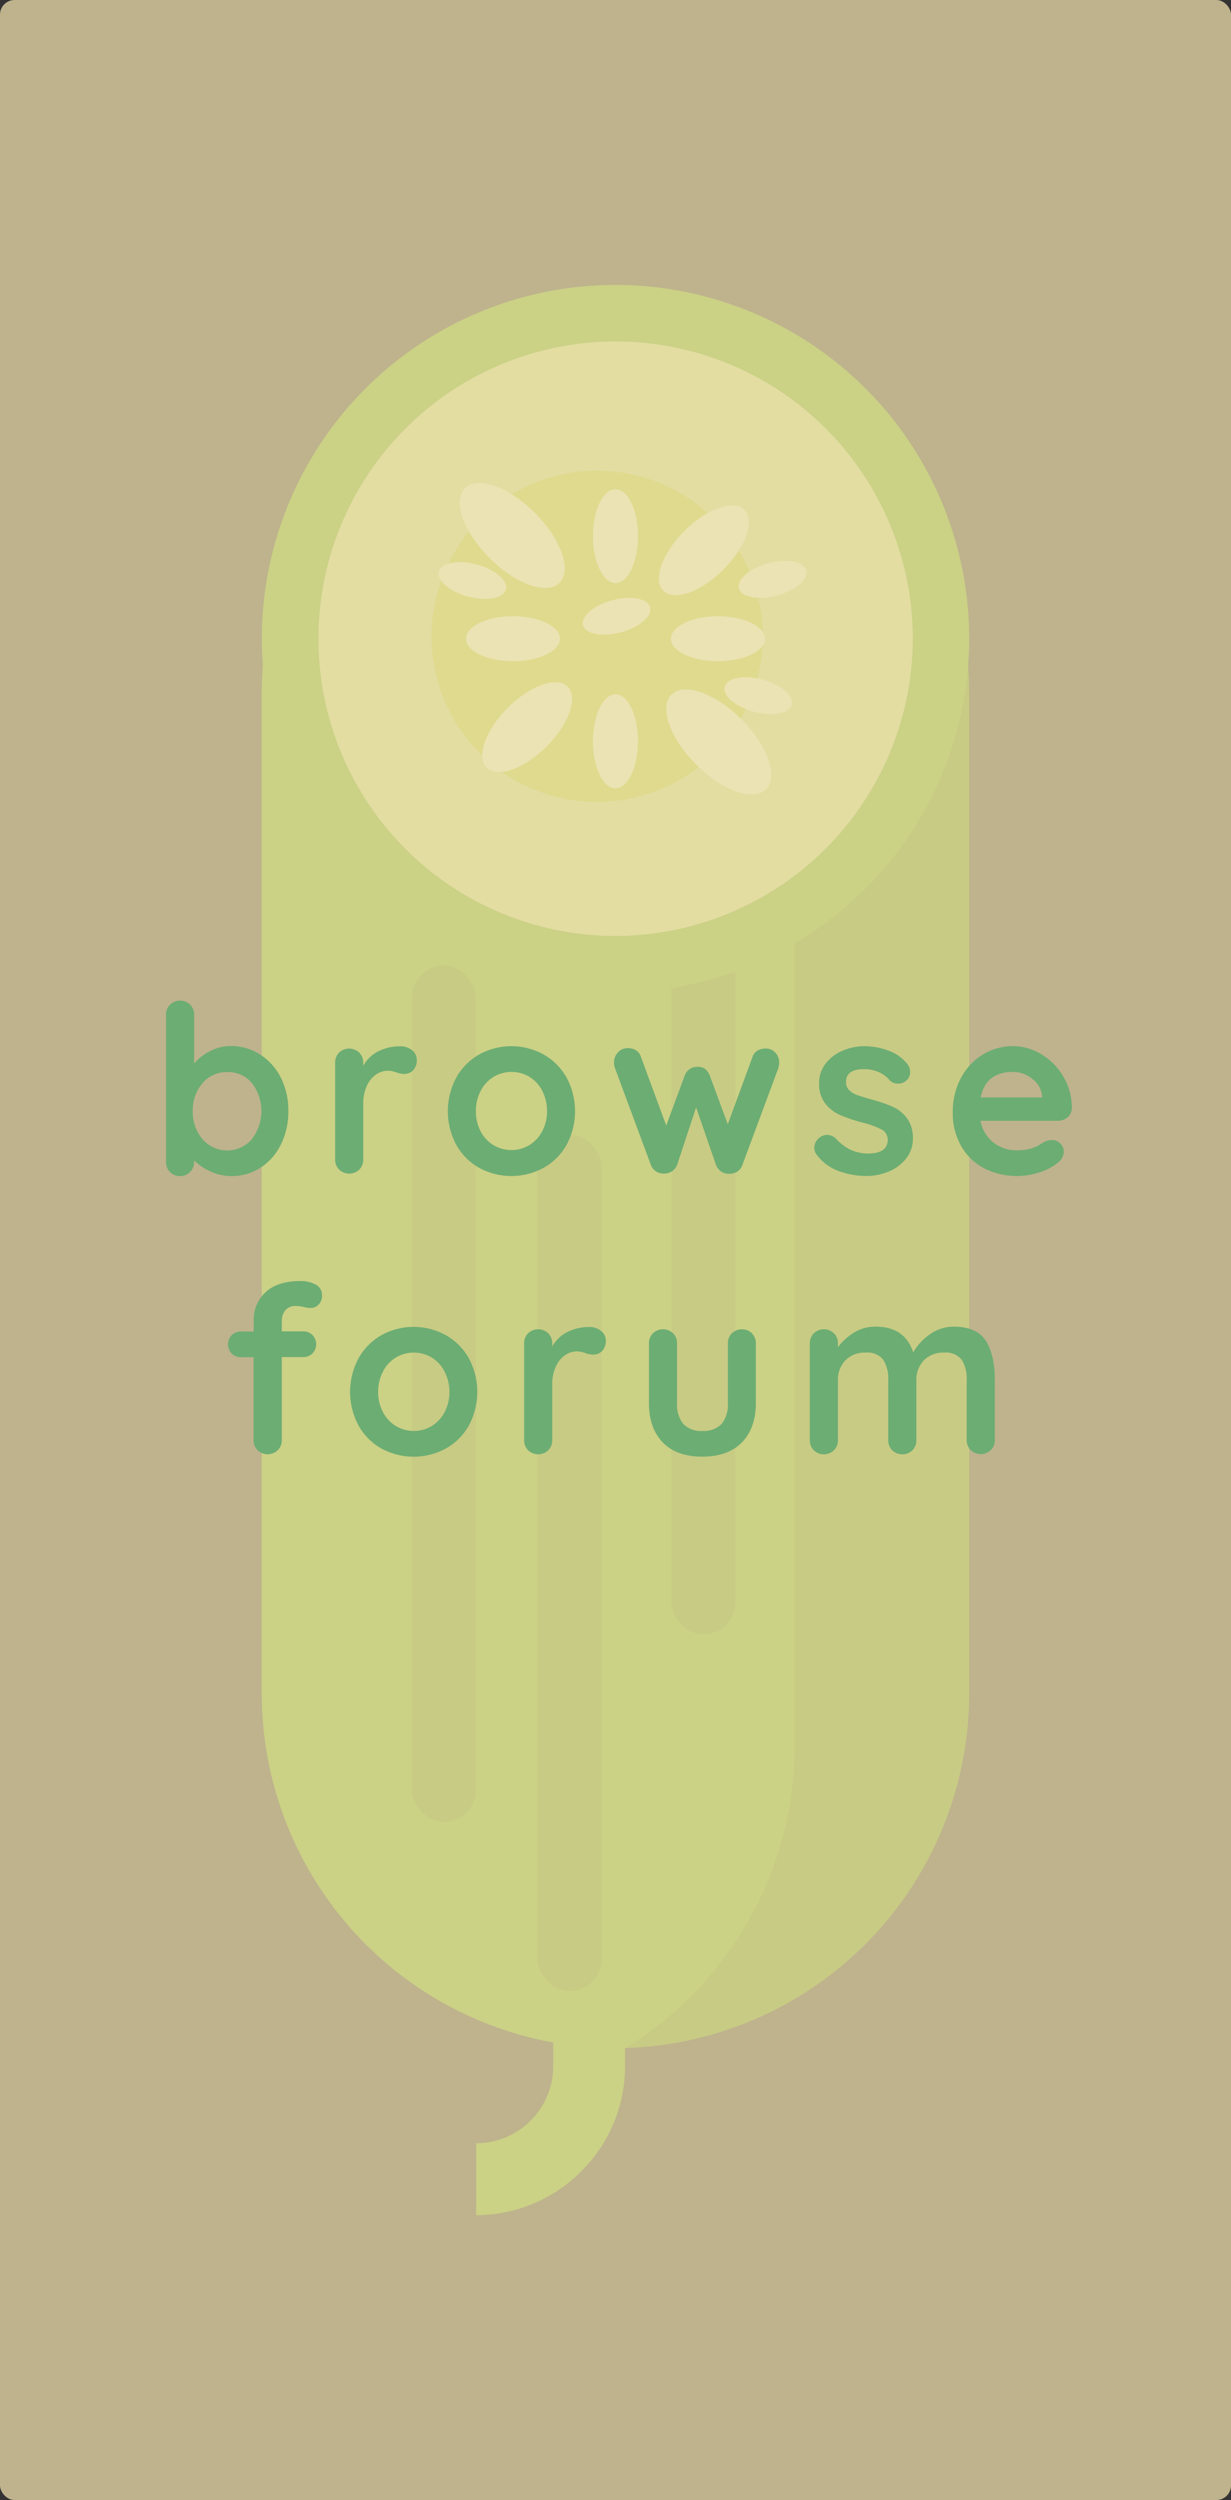 <svg xmlns="http://www.w3.org/2000/svg" viewBox="0 0 252.67 513.03">
  <rect x="0" y="0" width="252.67" height="513.03" fill="#333333" stroke="none"/>
  <title>forum_hover_button</title>
  <g id="Layer_2" data-name="Layer 2">
    <g id="Layer_2-2" data-name="Layer 2">
      <g>
        <g>
          <path d="M53.73,347.71V142.14a72.81,72.81,0,0,1,72.6-72.6h0a72.81,72.81,0,0,1,72.6,72.6V347.71a72.81,72.81,0,0,1-72.6,72.6h0A72.81,72.81,0,0,1,53.73,347.71Z" style="fill: #5a9411;fill-rule: evenodd"/>
          <path d="M53.74,347.71V142.14A72.73,72.73,0,0,1,88.51,80.25l2,0h0a72.82,72.82,0,0,1,72.6,72.6V358.39a72.73,72.73,0,0,1-34.77,61.89l-2,0h0A72.81,72.81,0,0,1,53.74,347.71Z" style="fill: #66aa13;fill-rule: evenodd"/>
          <rect x="84.55" y="198.14" width="13.12" height="175.74" rx="6.56" ry="6.56" style="fill: #5a9411"/>
          <rect x="137.81" y="159.61" width="13.12" height="175.74" rx="6.56" ry="6.56" style="fill: #5a9411"/>
          <g>
            <path d="M198.94,131.07a72.6,72.6,0,1,0-72.6,72.6A72.74,72.74,0,0,0,198.94,131.07Z" style="fill: #66aa13;fill-rule: evenodd"/>
            <path d="M187.36,131.07a61,61,0,1,0-61,61A61.14,61.14,0,0,0,187.36,131.07Z" style="fill: #c9dd88;fill-rule: evenodd"/>
            <path d="M156.57,130.58a34,34,0,1,0-34,34A34.06,34.06,0,0,0,156.57,130.58Z" style="fill: #b7d037;fill-rule: evenodd"/>
            <g>
              <ellipse cx="126.33" cy="110.02" rx="4.62" ry="9.64" style="fill: #ecf2ce"/>
              <ellipse cx="126.33" cy="152.12" rx="4.62" ry="9.64" style="fill: #ecf2ce"/>
            </g>
            <g>
              <path d="M114.93,131.07c0-2.54-4.33-4.62-9.64-4.62s-9.64,2.07-9.64,4.62,4.33,4.62,9.64,4.62S114.93,133.61,114.93,131.07Z" style="fill: #ecf2ce;fill-rule: evenodd"/>
              <path d="M157,131.07c0-2.54-4.33-4.62-9.64-4.62s-9.64,2.07-9.64,4.62,4.33,4.62,9.64,4.62S157,133.61,157,131.07Z" style="fill: #ecf2ce;fill-rule: evenodd"/>
            </g>
            <g>
              <ellipse cx="105.14" cy="109.88" rx="6.57" ry="13.73" transform="translate(-46.9 106.51) rotate(-44.99)" style="fill: #ecf2ce"/>
              <ellipse cx="147.53" cy="152.27" rx="6.57" ry="13.73" transform="translate(-64.46 148.9) rotate(-45)" style="fill: #ecf2ce"/>
            </g>
            <ellipse cx="144.47" cy="112.94" rx="11.75" ry="5.63" transform="translate(-37.55 135.19) rotate(-44.99)" style="fill: #ecf2ce"/>
            <ellipse cx="108.2" cy="149.21" rx="11.75" ry="5.63" transform="translate(-73.81 120.22) rotate(-45)" style="fill: #ecf2ce"/>
            <ellipse cx="126.56" cy="126.46" rx="7.12" ry="3.41" transform="translate(-28.4 37.04) rotate(-14.99)" style="fill: #ecf2ce"/>
            <ellipse cx="157.8" cy="118.59" rx="7.12" ry="3.41" transform="matrix(0.97, -0.26, 0.26, 0.97, -25.32, 44.89)" style="fill: #ecf2ce"/>
            <ellipse cx="155.62" cy="142.76" rx="3.41" ry="7.12" transform="translate(-22.53 256.16) rotate(-75.01)" style="fill: #ecf2ce"/>
            <ellipse cx="96.96" cy="119.13" rx="3.41" ry="7.12" transform="translate(-43.21 181.95) rotate(-75)" style="fill: #ecf2ce"/>
          </g>
          <path d="M128.31,408.3V424a30.5,30.5,0,0,1-9,21.58v0h0a30.51,30.51,0,0,1-21.58,9V439.81a15.76,15.76,0,0,0,11.17-4.63l0,0A15.77,15.77,0,0,0,113.55,424V408.3c0-.34,0-.68,0-1h14.77C128.3,407.62,128.31,408,128.31,408.3Z" style="fill: #66aa13;fill-rule: evenodd"/>
          <rect x="110.34" y="232.85" width="13.12" height="175.74" rx="6.56" ry="6.56" style="fill: #5a9411"/>
        </g>
        <g>
          <rect width="252.67" height="513.03" rx="3" ry="3" style="fill: #ecddaa;opacity: 0.75"/>
          <g>
            <path d="M53.38,216.39a12,12,0,0,1,4.25,4.73A14.76,14.76,0,0,1,59.18,228a15.1,15.1,0,0,1-1.54,6.89,11.81,11.81,0,0,1-4.2,4.75,10.69,10.69,0,0,1-5.88,1.7,10.3,10.3,0,0,1-4.34-.94,11.5,11.5,0,0,1-3.38-2.28v.29a2.88,2.88,0,0,1-.82,2.09,2.76,2.76,0,0,1-2.06.84,2.8,2.8,0,0,1-2.06-.82,2.86,2.86,0,0,1-.82-2.11V208.25a2.88,2.88,0,0,1,.82-2.09,3,3,0,0,1,4.13,0,2.88,2.88,0,0,1,.82,2.09v10a9.94,9.94,0,0,1,3.22-2.52,9.2,9.2,0,0,1,4.32-1.08A11,11,0,0,1,53.38,216.39ZM51.7,233.74a9.42,9.42,0,0,0,0-11.5A6.34,6.34,0,0,0,46.66,220a6.41,6.41,0,0,0-5.09,2.28,8.46,8.46,0,0,0-2,5.74,8.56,8.56,0,0,0,2,5.76,6.72,6.72,0,0,0,10.13,0Z" style="fill: #6cad73"/>
            <path d="M84.55,215.5a2.43,2.43,0,0,1,1,1.92,3,3,0,0,1-.77,2.23,2.53,2.53,0,0,1-1.82.74,4.77,4.77,0,0,1-1.63-.34l-.65-.19a3.89,3.89,0,0,0-1.08-.14,4.27,4.27,0,0,0-2.4.77,5.61,5.61,0,0,0-1.9,2.33,8.58,8.58,0,0,0-.74,3.72v11.38a2.88,2.88,0,0,1-.82,2.09,3,3,0,0,1-4.13,0,2.88,2.88,0,0,1-.82-2.09V218.09A2.88,2.88,0,0,1,69.6,216a3,3,0,0,1,4.13,0,2.88,2.88,0,0,1,.82,2.09v.62a7.28,7.28,0,0,1,3.17-3,9.75,9.75,0,0,1,4.42-1A3.67,3.67,0,0,1,84.55,215.5Z" style="fill: #6cad73"/>
            <path d="M116.3,234.92a12.2,12.2,0,0,1-4.73,4.73,13.85,13.85,0,0,1-13.22,0,12.24,12.24,0,0,1-4.7-4.73,14.59,14.59,0,0,1,0-13.78,12.43,12.43,0,0,1,4.7-4.75,13.68,13.68,0,0,1,13.22,0,12.39,12.39,0,0,1,4.73,4.75,14.6,14.6,0,0,1,0,13.78Zm-5-11.09a7.25,7.25,0,0,0-2.64-2.86,7.19,7.19,0,0,0-7.34,0,7.24,7.24,0,0,0-2.64,2.86,8.79,8.79,0,0,0-1,4.2,8.65,8.65,0,0,0,1,4.18A7.28,7.28,0,0,0,101.3,235a7.19,7.19,0,0,0,7.34,0,7.29,7.29,0,0,0,2.64-2.83,8.67,8.67,0,0,0,1-4.18A8.8,8.8,0,0,0,111.29,223.83Z" style="fill: #6cad73"/>
            <path d="M159.14,216a3,3,0,0,1,.79,2.14,4.24,4.24,0,0,1-.19,1.1L152.4,239a2.6,2.6,0,0,1-1,1.37,2.82,2.82,0,0,1-1.61.5l-.38,0a2.81,2.81,0,0,1-2.45-1.82l-4.08-11.81L139,239a2.81,2.81,0,0,1-2.45,1.82l-.38,0a2.81,2.81,0,0,1-1.61-.5,2.6,2.6,0,0,1-1-1.37l-7.34-19.78a3.21,3.21,0,0,1-.19-1.1,3,3,0,0,1,.79-2.09,2.66,2.66,0,0,1,2.09-.89,3,3,0,0,1,1.66.46,2.45,2.45,0,0,1,1,1.37l5.18,14.06,3.79-10.27a2.68,2.68,0,0,1,2.64-1.78,2.48,2.48,0,0,1,1.56.43,3.29,3.29,0,0,1,.94,1.34l3.7,10L154.42,217a2.4,2.4,0,0,1,1-1.37,3.26,3.26,0,0,1,1.78-.46A2.57,2.57,0,0,1,159.14,216Z" style="fill: #6cad73"/>
            <path d="M167.14,235.42a2.73,2.73,0,0,1,2.64-2.54,2.71,2.71,0,0,1,1.92.91,10.13,10.13,0,0,0,3,2.21,9,9,0,0,0,3.77.72q3.74-.14,3.74-2.83a2.3,2.3,0,0,0-1.27-2.11,18,18,0,0,0-4-1.44,34.3,34.3,0,0,1-4.54-1.54,8,8,0,0,1-3-2.33,6.44,6.44,0,0,1-1.27-4.2,6.35,6.35,0,0,1,1.32-4,8.68,8.68,0,0,1,3.46-2.64,11.17,11.17,0,0,1,4.54-.94,14,14,0,0,1,4.9.91,8.53,8.53,0,0,1,3.84,2.69,2.67,2.67,0,0,1,.62,1.73,2.23,2.23,0,0,1-.91,1.82,2.42,2.42,0,0,1-1.54.53,2.33,2.33,0,0,1-1.73-.67,6.11,6.11,0,0,0-2.23-1.68,7.39,7.39,0,0,0-3.1-.62q-3.65,0-3.65,2.64a2.25,2.25,0,0,0,.67,1.7,4.57,4.57,0,0,0,1.7,1q1,.36,2.9.89a31.7,31.7,0,0,1,4.32,1.49,7.41,7.41,0,0,1,2.93,2.35,6.74,6.74,0,0,1,1.2,4.18,6.4,6.4,0,0,1-1.39,4.1,8.82,8.82,0,0,1-3.58,2.66,11.56,11.56,0,0,1-4.49.91,16.26,16.26,0,0,1-5.9-1.06,9.81,9.81,0,0,1-4.46-3.41A2.33,2.33,0,0,1,167.14,235.42Z" style="fill: #6cad73"/>
            <path d="M219.12,229.28a3.05,3.05,0,0,1-2,.72H201.26a7.24,7.24,0,0,0,2.64,4.44,7.38,7.38,0,0,0,4.66,1.61,10.31,10.31,0,0,0,3.07-.36,8,8,0,0,0,1.75-.77l.89-.55a3.67,3.67,0,0,1,1.63-.43,2.36,2.36,0,0,1,1.73.72,2.3,2.3,0,0,1,.72,1.68,3,3,0,0,1-1.34,2.35,11.45,11.45,0,0,1-3.6,1.87,14.87,14.87,0,0,1-11.59-.91,11.72,11.72,0,0,1-4.63-4.63,13.51,13.51,0,0,1-1.63-6.65,14.71,14.71,0,0,1,1.73-7.25,12.26,12.26,0,0,1,4.56-4.78,11.78,11.78,0,0,1,6-1.66,11.21,11.21,0,0,1,6,1.73,12.93,12.93,0,0,1,4.49,4.66A12.53,12.53,0,0,1,220,227.4,2.46,2.46,0,0,1,219.12,229.28Zm-17.81-4.08h12.58v-.34a5,5,0,0,0-2-3.46,6.23,6.23,0,0,0-4-1.44Q202.32,220,201.31,225.2Z" style="fill: #6cad73"/>
            <path d="M58.51,268.95a3.42,3.42,0,0,0-.67,2v2.26h4.37a2.65,2.65,0,0,1,1.92.74,2.72,2.72,0,0,1,0,3.79,2.65,2.65,0,0,1-1.92.74H57.84v17A2.88,2.88,0,0,1,57,297.6a3,3,0,0,1-4.13,0,2.87,2.87,0,0,1-.82-2.09v-17H49.49a2.65,2.65,0,0,1-1.92-.74,2.73,2.73,0,0,1,0-3.79,2.65,2.65,0,0,1,1.92-.74h2.59V271a7.56,7.56,0,0,1,2.47-5.86q2.47-2.26,7.13-2.26a6.36,6.36,0,0,1,3.1.72,2.36,2.36,0,0,1,1.32,2.21,2.64,2.64,0,0,1-.67,1.87,2.16,2.16,0,0,1-1.63.72,2.79,2.79,0,0,1-.5,0l-.55-.1a8.18,8.18,0,0,0-1.92-.29A2.64,2.64,0,0,0,58.51,268.95Z" style="fill: #6cad73"/>
            <path d="M96.24,292.52a12.2,12.2,0,0,1-4.73,4.73,13.85,13.85,0,0,1-13.22,0,12.24,12.24,0,0,1-4.7-4.73,14.59,14.59,0,0,1,0-13.78,12.43,12.43,0,0,1,4.7-4.75,13.68,13.68,0,0,1,13.22,0,12.39,12.39,0,0,1,4.73,4.75,14.6,14.6,0,0,1,0,13.78Zm-5-11.09a7.25,7.25,0,0,0-2.64-2.86,7.19,7.19,0,0,0-7.34,0,7.24,7.24,0,0,0-2.64,2.86,8.79,8.79,0,0,0-1,4.2,8.65,8.65,0,0,0,1,4.18,7.28,7.28,0,0,0,2.64,2.83,7.19,7.19,0,0,0,7.34,0,7.29,7.29,0,0,0,2.64-2.83,8.67,8.67,0,0,0,1-4.18A8.8,8.8,0,0,0,91.22,281.43Z" style="fill: #6cad73"/>
            <path d="M123.34,273.1a2.43,2.43,0,0,1,1,1.92,3,3,0,0,1-.77,2.23,2.53,2.53,0,0,1-1.82.74,4.77,4.77,0,0,1-1.63-.34l-.65-.19a3.89,3.89,0,0,0-1.08-.14,4.27,4.27,0,0,0-2.4.77,5.61,5.61,0,0,0-1.9,2.33,8.58,8.58,0,0,0-.74,3.72v11.38a2.88,2.88,0,0,1-.82,2.09,3,3,0,0,1-4.13,0,2.88,2.88,0,0,1-.82-2.09V275.69a2.88,2.88,0,0,1,.82-2.09,3,3,0,0,1,4.13,0,2.88,2.88,0,0,1,.82,2.09v.62a7.28,7.28,0,0,1,3.17-3,9.75,9.75,0,0,1,4.42-1A3.67,3.67,0,0,1,123.34,273.1Z" style="fill: #6cad73"/>
            <path d="M154.32,273.6a2.88,2.88,0,0,1,.82,2.09v12.19q0,5.18-2.86,8.11t-8.14,2.93q-5.28,0-8.11-2.93t-2.83-8.11V275.69a2.88,2.88,0,0,1,.82-2.09,3,3,0,0,1,4.13,0,2.88,2.88,0,0,1,.82,2.09v12.19a6.26,6.26,0,0,0,1.3,4.34,5,5,0,0,0,3.89,1.42,5.08,5.08,0,0,0,3.94-1.42,6.26,6.26,0,0,0,1.3-4.34V275.69a2.88,2.88,0,0,1,.82-2.09,3,3,0,0,1,4.13,0Z" style="fill: #6cad73"/>
            <path d="M202.37,275.19q1.82,2.9,1.82,8v12.29a2.88,2.88,0,0,1-.82,2.09,3,3,0,0,1-4.13,0,2.87,2.87,0,0,1-.82-2.09V283.23a7.28,7.28,0,0,0-1-4.15,4.07,4.07,0,0,0-3.62-1.51,5.49,5.49,0,0,0-4.2,1.61,5.69,5.69,0,0,0-1.51,4.06v12.29a2.88,2.88,0,0,1-.82,2.09,3,3,0,0,1-4.13,0,2.87,2.87,0,0,1-.82-2.09V283.23a7.28,7.28,0,0,0-1-4.15,4.07,4.07,0,0,0-3.62-1.51,5.49,5.49,0,0,0-4.2,1.61,5.69,5.69,0,0,0-1.51,4.06v12.29a2.88,2.88,0,0,1-.82,2.09,3,3,0,0,1-4.13,0,2.88,2.88,0,0,1-.82-2.09V275.69a2.88,2.88,0,0,1,.82-2.09,3,3,0,0,1,4.13,0,2.88,2.88,0,0,1,.82,2.09v.77a11.72,11.72,0,0,1,3.29-3,8.31,8.31,0,0,1,4.44-1.22q6,0,7.73,5.28a11.31,11.31,0,0,1,3.34-3.65,8.37,8.37,0,0,1,5.06-1.63Q200.54,272.28,202.37,275.19Z" style="fill: #6cad73"/>
          </g>
        </g>
      </g>
    </g>
  </g>
</svg>
